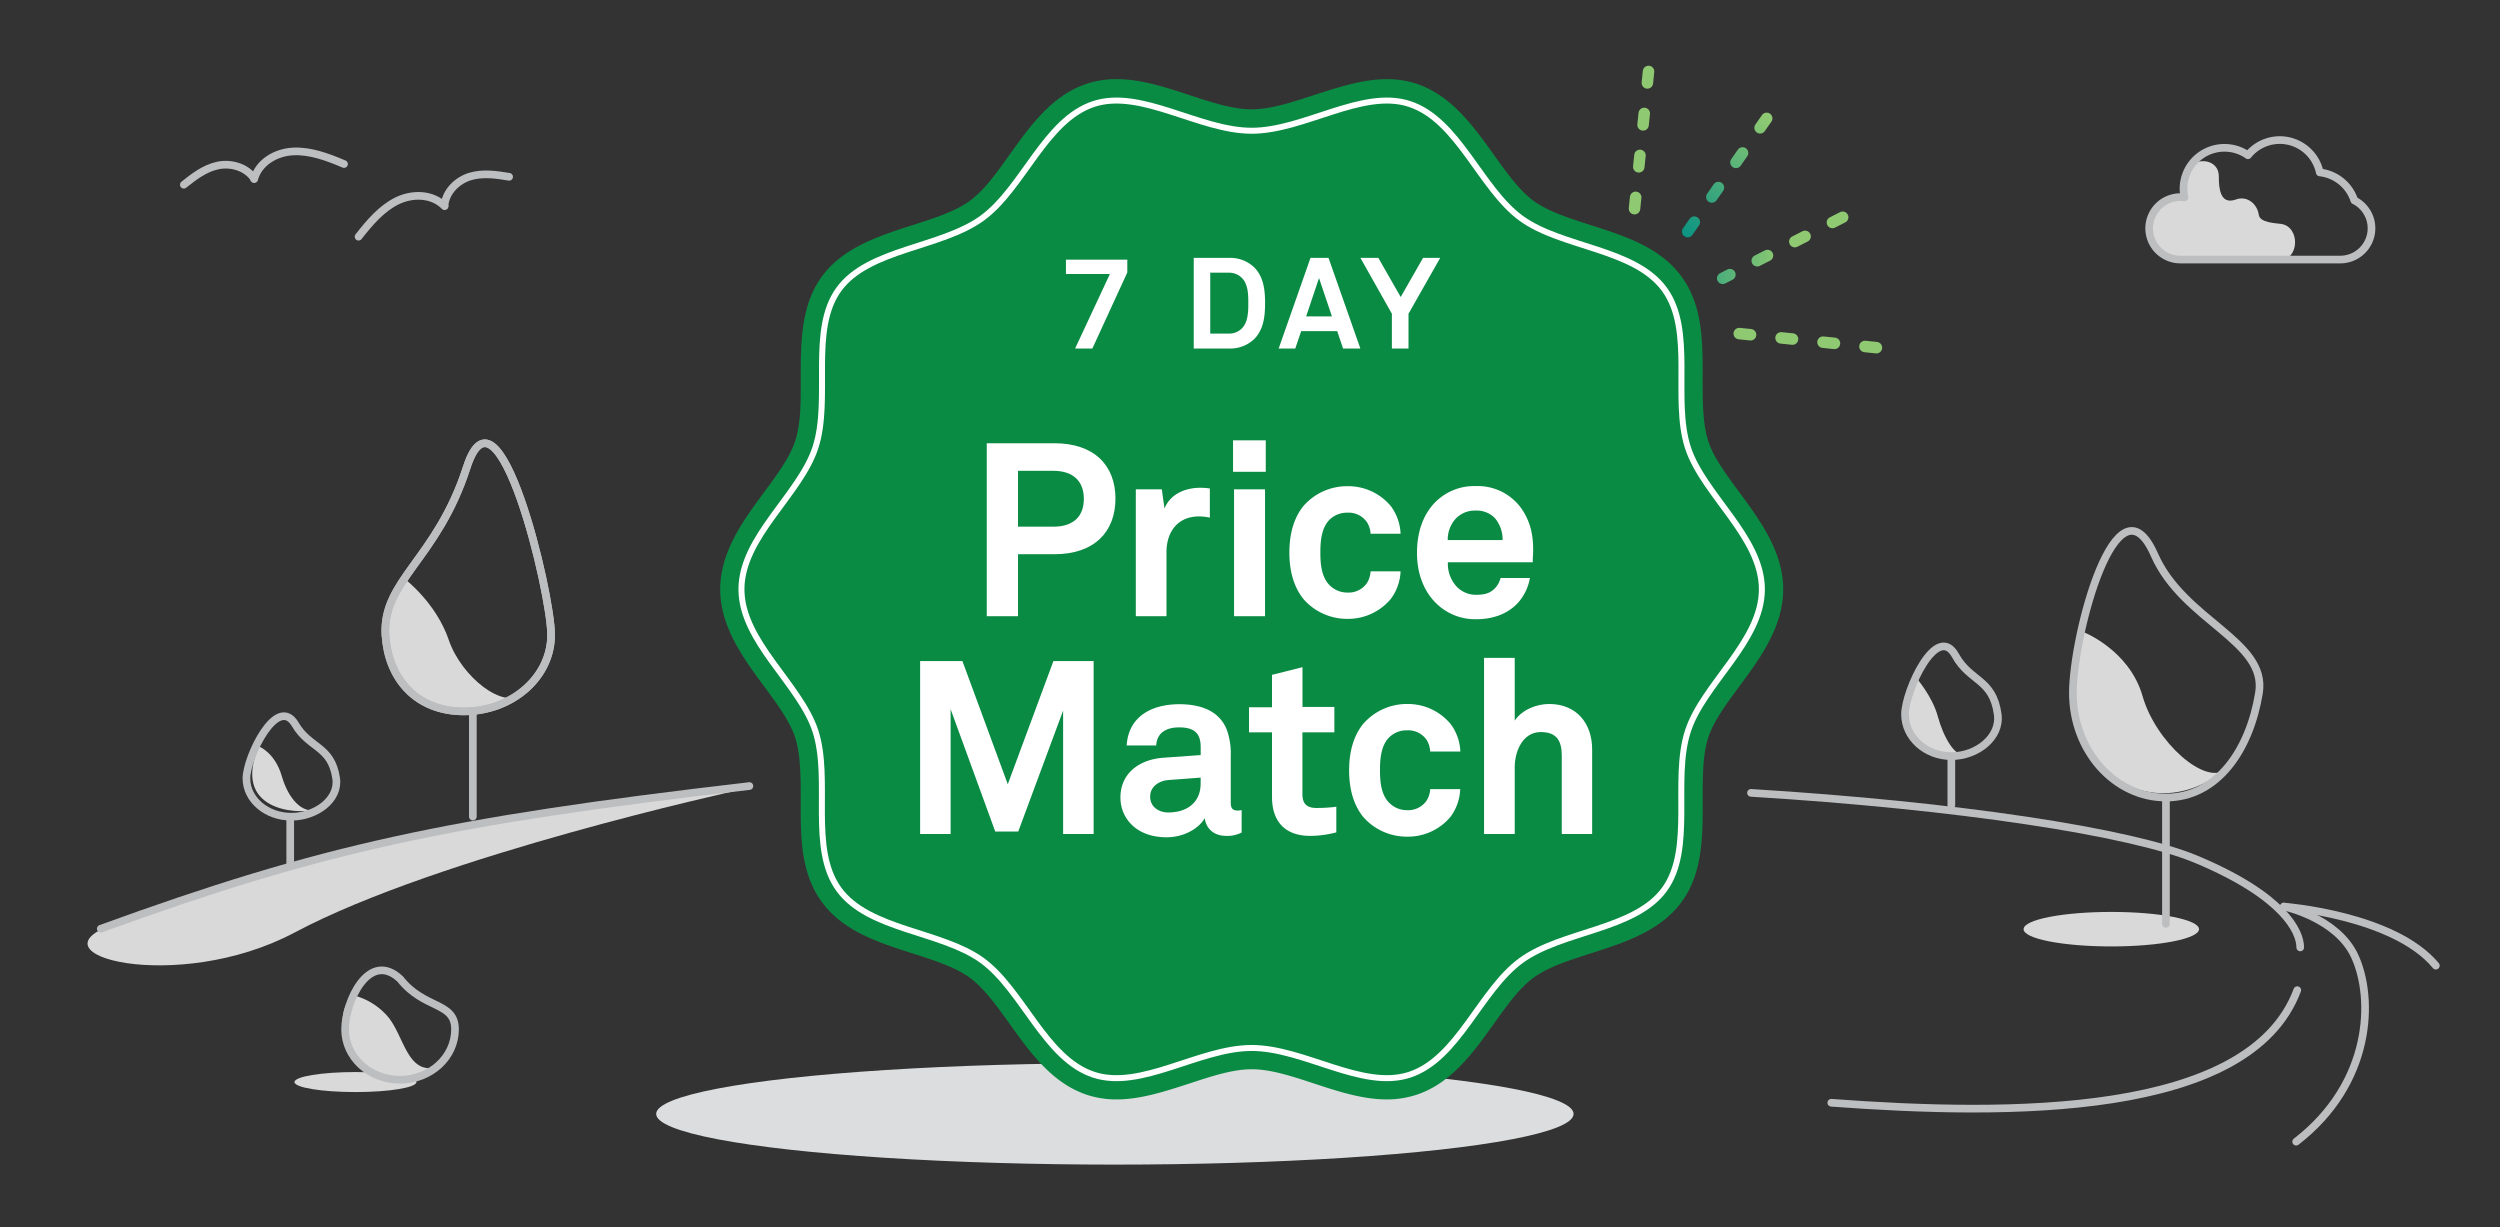 <svg xmlns="http://www.w3.org/2000/svg" xmlns:xlink="http://www.w3.org/1999/xlink" width="652" height="320" viewBox="0 0 652 320"><rect x="0" y="0" width="652" height="320" fill="#333333" stroke="none"/><defs><linearGradient id="a" x1="-8942.87" y1="-10191.82" x2="-8897.05" y2="-10191.82" gradientTransform="matrix(-0.69, -0.44, -0.04, 0.82, -6110.33, 4419.1)" gradientUnits="userSpaceOnUse"><stop offset="0" stop-color="#8fca72"/><stop offset="1" stop-color="#069183"/></linearGradient><linearGradient id="b" x1="-6240.59" y1="-6183.25" x2="-6201.63" y2="-6183.25" gradientTransform="matrix(-0.99, -0.1, -0.1, 0.99, -6347.59, 5605.63)" xlink:href="#a"/><linearGradient id="c" x1="-6144.05" y1="-6245.01" x2="-6105.09" y2="-6245.01" gradientTransform="matrix(-0.1, 0.99, 0.99, 0.1, 6016.19, 6765.86)" xlink:href="#a"/><linearGradient id="d" x1="-5549.29" y1="-7114.22" x2="-5549.29" y2="-7075.01" gradientTransform="matrix(-0.82, -0.57, -0.57, 0.82, -8159.52, 2691.01)" xlink:href="#a"/></defs><path d="M573.5,242.33c0,2.48-10.25,4.5-22.87,4.5s-22.88-2-22.88-4.5,10.24-4.5,22.88-4.5,22.87,2,22.87,4.5" fill="#d9d9d9" fill-rule="evenodd"/><path d="M499.63,176.63s4.31,4.86,5.76,10.23,4.54,10.8,7.15,9.85c-4.21,1.27-20.47-1.42-14.65-15.67" fill="#d9d9d9" fill-rule="evenodd"/><path d="M543.32,164.82s12,4.65,15.46,16.72,16.36,23.39,21.68,19.12c-22.31,17.86-49.06-5.5-37.14-35.84" fill="#d9d9d9" fill-rule="evenodd"/><path d="M103.3,153.65c-12.54,32.26,20.53,38.7,32.91,27.25-4.71,4.35-15.87-4.29-19.17-14S105.58,151,105.58,151Z" fill="#d9d9d9" fill-rule="evenodd"/><path d="M67.5,194.66s4.2,1.55,6,7.78,5.57,9.76,8.78,8.66c-5.17,1.47-21.9.1-14.76-16.44" fill="#d9d9d9" fill-rule="evenodd"/><path d="M477.6,287.6c46.34,3.43,109.1,3.91,121.53-29.37" fill="none" stroke="#bcbec0" stroke-linecap="round" stroke-linejoin="round" stroke-width="2"/><path d="M456.66,206.78c53.58,3.29,99,10.12,116.24,17.38,22.74,9.55,27,18.79,27,22.93" fill="none" stroke="#bcbec0" stroke-linecap="round" stroke-linejoin="round" stroke-width="2"/><line x1="508.91" y1="197.21" x2="508.91" y2="210" fill="none" stroke="#bcbec0" stroke-linecap="round" stroke-linejoin="round" stroke-width="2"/><path d="M521,186.28c.83,6-5.41,10.92-12.08,10.92s-12.09-4.89-12.09-10.92S505.15,162.07,510,171C513.8,177.84,519.72,177,521,186.28Z" fill="none" stroke="#bcbec0" stroke-linecap="round" stroke-linejoin="round" stroke-width="2"/><line x1="564.88" y1="208.5" x2="564.88" y2="240.95" fill="none" stroke="#bcbec0" stroke-linecap="round" stroke-linejoin="round" stroke-width="2"/><path d="M589.14,180.74C586.71,195.6,578.28,208,564.88,208s-24.27-12.22-24.27-27.29,11.47-58.25,21.27-36C569.45,161.93,591.36,167.15,589.14,180.74Z" fill="none" stroke="#bcbec0" stroke-linecap="round" stroke-linejoin="round" stroke-width="2"/><path d="M598.84,297.75c19.82-15.29,20.37-37.41,15.25-48.43-4.66-10-18.45-12.89-18.45-12.89" fill="none" stroke="#bcbec0" stroke-linecap="round" stroke-linejoin="round" stroke-width="2"/><path d="M595.64,236.43s28.68,2.18,39.63,15.41" fill="none" stroke="#bcbec0" stroke-linecap="round" stroke-linejoin="round" stroke-width="2"/><path d="M108.61,282.2c0,1.44-7.12,2.61-15.9,2.61S76.8,283.64,76.8,282.2s7.12-2.61,15.91-2.61,15.9,1.17,15.9,2.61" fill="#d9d9d9" fill-rule="evenodd"/><path d="M192.19,206.17s-77.75,17-115.29,37c-30.77,16.39-70.66,5.73-46.78-2.29,32.28-10.86,53.49-22,141.64-33Z" fill="#d9d9d9" fill-rule="evenodd"/><path d="M195.45,205C116.51,214.17,84,221.23,26.28,242.21" fill="none" stroke="#bcbec0" stroke-linecap="round" stroke-linejoin="round" stroke-width="2"/><path d="M93,259.81a17.48,17.48,0,0,1,7.63,4.75c4.7,4.79,5.29,15.79,13.17,13.78-3,.75-12.15,5.65-18.86.53s-7-16.38-2.89-19.06" fill="#d9d9d9" fill-rule="evenodd"/><path d="M87.67,203c.8,5.52-5.24,10-11.7,10s-11.7-4.47-11.7-10,8.06-22.18,12.78-14C80.7,195.23,86.43,194.5,87.67,203Z" fill="none" stroke="#bcbec0" stroke-linecap="round" stroke-linejoin="round" stroke-width="2"/><line x1="123.32" y1="185.92" x2="123.32" y2="212.97" fill="none" stroke="#bcbec0" stroke-linecap="round" stroke-linejoin="round" stroke-width="2"/><line x1="75.69" y1="213.46" x2="75.69" y2="225.91" fill="none" stroke="#bcbec0" stroke-linecap="round" stroke-linejoin="round" stroke-width="2"/><path d="M100.55,165.75c.69,11,7.83,19.78,20.41,19.78s22.77-8.92,22.77-19.93-13.84-68.88-22-43.72c-7.77,24.06-22.12,29.49-21.22,43.87" fill="none" stroke="#bfbfbf" stroke-linecap="round" stroke-linejoin="round" stroke-width="2" fill-rule="evenodd"/><path d="M100.55,165.75c.69,11,7.83,19.78,20.41,19.78s22.77-8.92,22.77-19.93-13.84-68.88-22-43.72C114,145.94,99.65,151.37,100.55,165.75Z" fill="none" stroke="#bcbec0" stroke-linecap="round" stroke-linejoin="round" stroke-width="2"/><ellipse cx="290.76" cy="290.51" rx="119.63" ry="13.22" fill="#dcddde"/><path d="M361.7,286.73c-6.38,0-12.8-2.11-19-4.15-5.82-1.92-11.32-3.72-16.25-3.72s-10.43,1.8-16.24,3.72c-6.22,2-12.65,4.15-19,4.15a24.57,24.57,0,0,1-7.59-1.15c-9.15-3-14.83-10.9-20.31-18.56-3.45-4.81-6.7-9.35-10.42-12.06s-9.17-4.48-14.87-6.3c-8.91-2.85-18.13-5.79-23.72-13.47s-5.5-17.22-5.47-26.54c0-6,0-11.73-1.44-16.27-1.38-4.25-4.64-8.68-8.1-13.36-5.38-7.28-11.46-15.53-11.46-25.33s6.08-18.06,11.46-25.33c3.46-4.69,6.72-9.12,8.1-13.37,1.48-4.54,1.46-10.24,1.44-16.27,0-9.31,0-19,5.47-26.54S229.07,61.56,238,58.71c5.7-1.82,11.09-3.54,14.88-6.3s7-7.25,10.41-12.06c5.48-7.66,11.16-15.59,20.31-18.56a24.57,24.57,0,0,1,7.59-1.15c6.37,0,12.8,2.12,19,4.16,5.82,1.91,11.31,3.71,16.24,3.71s10.43-1.8,16.25-3.71c6.22-2,12.65-4.15,19-4.15a24.62,24.62,0,0,1,7.59,1.14c9.15,3,14.82,10.9,20.31,18.56,3.44,4.81,6.7,9.36,10.41,12.06s9.17,4.48,14.87,6.3c8.92,2.85,18.14,5.8,23.72,13.47s5.5,17.23,5.47,26.55c0,6,0,11.72,1.44,16.27,1.38,4.24,4.65,8.67,8.11,13.36,5.37,7.27,11.46,15.52,11.46,25.33S459,171.74,453.62,179c-3.46,4.68-6.73,9.11-8.11,13.36-1.47,4.54-1.46,10.24-1.44,16.27,0,9.32.06,18.95-5.47,26.54s-14.8,10.62-23.72,13.47c-5.7,1.82-11.08,3.55-14.87,6.3s-7,7.25-10.41,12.06c-5.49,7.67-11.16,15.59-20.31,18.56A24.62,24.62,0,0,1,361.7,286.73Z" fill="#0a8b44"/><path d="M459.5,153.69c0,13.62-15.31,24.67-19.3,37-4.14,12.75,1.61,30.65-6.11,41.26s-26.65,10.74-37.37,18.54-16.41,25.68-29.16,29.82c-12.3,4-27.5-7-41.13-7s-28.83,11-41.13,7c-12.74-4.14-18.55-22.1-29.16-29.82s-29.57-7.83-37.36-18.54-2-28.51-6.11-41.26c-4-12.29-19.3-23.34-19.3-37s15.3-24.67,19.3-37c4.13-12.75-1.61-30.65,6.11-41.25s26.65-10.75,37.36-18.54S272.56,31.24,285.3,27.1c12.3-4,27.51,7,41.13,7s28.84-11,41.13-7c12.75,4.14,18.56,22.11,29.16,29.83s29.57,7.82,37.37,18.54,2,28.51,6.11,41.25C444.19,129,459.5,140.06,459.5,153.69Z" fill="none" stroke="#fff" stroke-miterlimit="10" stroke-width="1.56"/><path d="M275,144.54H265.5V160.7h-8.15V115.6H275c10.37,0,15.91,5.79,15.91,14.44S285.4,144.54,275,144.54Zm-.31-21.75H265.5v14.57h9.22c5.47,0,7.95-2.93,7.95-7.25S280.19,122.79,274.72,122.79Z" fill="#fff"/><path d="M312.75,134.68c-5.6,0-8.53,4-8.53,9.35V160.7h-8V127.62H303l.7,5c1.53-3.82,5.47-5.41,9.35-5.41a15.93,15.93,0,0,1,2.48.19V135A13.38,13.38,0,0,0,312.75,134.68Z" fill="#fff"/><path d="M321.58,123.05v-8.21h8.53v8.21Zm.26,37.65V127.62h8.08V160.7Z" fill="#fff"/><path d="M362.73,156.18a14.48,14.48,0,0,1-11.32,5.22,15.07,15.07,0,0,1-11.51-5.22c-2.48-3.11-3.63-7.25-3.63-12.08s1.15-9,3.63-12.09a15.1,15.1,0,0,1,11.51-5.21A14.47,14.47,0,0,1,362.73,132a12.88,12.88,0,0,1,2.54,7.19h-7.82a6.32,6.32,0,0,0-.95-3,5.78,5.78,0,0,0-5.09-2.48,6.47,6.47,0,0,0-4.83,2c-1.91,2.1-2.23,5.28-2.23,8.4s.32,6.23,2.23,8.33a6.51,6.51,0,0,0,4.83,2.1,5.8,5.8,0,0,0,5.09-2.48,6.39,6.39,0,0,0,.95-3.06h7.82A12.85,12.85,0,0,1,362.73,156.18Z" fill="#fff"/><path d="M399.74,146.64H377.61a8.75,8.75,0,0,0,2.42,6.49,7,7,0,0,0,4.89,2c2.29,0,3.69-.44,4.84-1.59a6,6,0,0,0,1.59-2.8H399a13.1,13.1,0,0,1-2.8,6.11c-2.8,3.31-6.93,4.64-11.13,4.64a14.44,14.44,0,0,1-10.43-4.07c-3.31-3.18-5.09-7.82-5.09-13.23s1.59-10,4.77-13.22a14.32,14.32,0,0,1,10.56-4.2,14,14,0,0,1,12.08,6.1c2.42,3.63,3,7.38,2.87,11.52C399.81,144.42,399.74,145.94,399.74,146.64Zm-9.92-11.57a6.61,6.61,0,0,0-5-1.91,6.81,6.81,0,0,0-5.54,2.54,8.12,8.12,0,0,0-1.71,5.15h14.31A8.63,8.63,0,0,0,389.82,135.07Z" fill="#fff"/><path d="M277.26,217.5V185.32l-11.7,31.54h-6l-11.64-31.92V217.5h-7.95V172.41H251l11.83,32.12,11.9-32.12h10.49V217.5Z" fill="#fff"/><path d="M319.8,218c-3.43,0-5.34-2.16-5.59-4.64-1.53,2.67-5.35,5-10,5-7.89,0-12-5-12-10.37,0-6.3,4.9-9.92,11.2-10.37l9.73-.7v-2c0-3.12-1.08-5.22-5.6-5.22-3.69,0-5.85,1.66-6,4.71h-7.7c.45-7.44,6.36-10.75,13.74-10.75,5.66,0,10.49,1.78,12.4,6.74a18.26,18.26,0,0,1,1,6.68V209.3c0,1.52.5,2.09,1.84,2.09a5.11,5.11,0,0,0,1-.12v5.85A8.1,8.1,0,0,1,319.8,218Zm-6.67-15.2-8.4.63c-2.42.2-4.77,1.66-4.77,4.33s2.23,4.13,4.71,4.13c5,0,8.46-2.67,8.46-7.57Z" fill="#fff"/><path d="M341.74,218c-6.67,0-10-3.82-10-10.18V191h-6v-6.55h6V176l7.95-2v10.37H348V191h-8.33v16.09c0,2.54,1.14,3.63,3.69,3.63a40.54,40.54,0,0,0,5.15-.32v6.68A27.12,27.12,0,0,1,341.74,218Z" fill="#fff"/><path d="M378.31,213A14.44,14.44,0,0,1,367,218.2,15.09,15.09,0,0,1,355.48,213c-2.48-3.11-3.63-7.25-3.63-12.08s1.15-9,3.63-12.08A15.09,15.09,0,0,1,367,183.6a14.48,14.48,0,0,1,11.32,5.22,12.85,12.85,0,0,1,2.54,7.18H373a6.39,6.39,0,0,0-.95-3.05,5.8,5.8,0,0,0-5.09-2.48,6.44,6.44,0,0,0-4.83,2c-1.91,2.09-2.23,5.27-2.23,8.39s.32,6.23,2.23,8.33a6.47,6.47,0,0,0,4.83,2.1,5.8,5.8,0,0,0,5.09-2.48,6.35,6.35,0,0,0,.95-3h7.82A12.82,12.82,0,0,1,378.31,213Z" fill="#fff"/><path d="M407.31,217.5V197.08c0-3.81-1.27-6.16-5.47-6.16-4.77,0-6.8,5.08-6.8,9.15V217.5h-8V171.58h8v16.35c1.9-2.8,5.59-4.33,9-4.33,7.06,0,11.19,5,11.19,11.83V217.5Z" fill="#fff"/><path d="M284.89,90.89h-4.5l9.07-19.43H278V67.72h16v3.34Z" fill="#fff"/><path d="M327.16,88.36a9,9,0,0,1-6.63,2.53h-9.2V67.26h9.2a9,9,0,0,1,6.63,2.53c2.44,2.5,2.77,6,2.77,9.27S329.6,85.86,327.16,88.36Zm-3.3-15.9a4.67,4.67,0,0,0-3.33-1.34h-4.9V87h4.9a4.66,4.66,0,0,0,3.33-1.33c1.67-1.67,1.7-4.47,1.7-6.63S325.53,74.12,323.86,72.46Z" fill="#fff"/><path d="M350.28,90.89l-1.54-4.53h-9.39l-1.54,4.53h-4.33l8.3-23.63h4.7l8.3,23.63ZM344,72.52l-3.36,10h6.73Z" fill="#fff"/><path d="M367.34,81.82v9.07H363V81.82l-8.2-14.56h4.67l5.83,10.2,5.83-10.2h4.47Z" fill="#fff"/><path d="M564.23,52.18c1.17-.58,3.51-.58,5.26-1.17.28-.09.36-6.16.6-6.28,1.78-3.89,8.66-3.7,8.58,1.38,0,2.82.28,7.44,4.48,5.91,2.94-1.07,5.55,1.2,5.94,4,.29,2.06,4.27,2.16,5.82,2.38,5,.69,5,9.59-.83,9.59-5.57,0-10.91-.42-16.47-.38-4.32,0-11.12,1-14.56-2C558.37,61.55,559.62,55.25,564.23,52.18Z" fill="#d9d9d9"/><path d="M614,52.26a10.69,10.69,0,0,0-9-7.29,10.67,10.67,0,0,0-18.73-4.48,10.49,10.49,0,0,0-2.69-1.37,10.68,10.68,0,0,0-13.55,6.67,10.56,10.56,0,0,0-.32,5.69,8.14,8.14,0,1,0-1.11,16.21h41.69A8.15,8.15,0,0,0,614,52.26Z" fill="none" stroke="#bcbec0" stroke-linecap="round" stroke-linejoin="round" stroke-width="2"/><path d="M93.51,61.73c2.87-3.68,6-7.34,10-9.32s9.2-1.93,12.45,1.36" fill="none" stroke="#bcbec0" stroke-linecap="round" stroke-linejoin="round" stroke-width="2"/><path d="M115.92,53.61c.34-3.72,3.41-6.59,6.7-7.58s6.79-.48,10.16.08" fill="none" stroke="#bcbec0" stroke-linecap="round" stroke-linejoin="round" stroke-width="2"/><path d="M89.72,42.78c-4.29-1.82-8.78-3.5-13.26-3.28s-8.95,2.78-10.18,7.22" fill="none" stroke="#bcbec0" stroke-linecap="round" stroke-linejoin="round" stroke-width="2"/><path d="M66.27,46.55c-2.12-3.08-6.18-4.1-9.53-3.37s-6.14,2.87-8.8,5" fill="none" stroke="#bcbec0" stroke-linecap="round" stroke-linejoin="round" stroke-width="2"/><path d="M118.67,268.46c0,7.26-6.43,13.14-14.36,13.14S90,275.72,90,268.46s6.25-20.75,14.36-13.14C110.68,263.33,118.67,261.2,118.67,268.46Z" fill="none" stroke="#bcbec0" stroke-linecap="round" stroke-linejoin="round" stroke-width="2"/><line x1="480.57" y1="56.66" x2="449.28" y2="72.58" fill="none" stroke-linecap="round" stroke-linejoin="round" stroke-width="3" stroke-dasharray="3 8" stroke="url(#a)"/><line x1="489.37" y1="90.67" x2="453.6" y2="87" fill="none" stroke-linecap="round" stroke-linejoin="round" stroke-width="3" stroke-dasharray="3 8" stroke="url(#b)"/><line x1="429.94" y1="18.64" x2="426.28" y2="54.42" fill="none" stroke-linecap="round" stroke-linejoin="round" stroke-width="3" stroke-dasharray="3 8" stroke="url(#c)"/><line x1="460.75" y1="30.87" x2="440.04" y2="60.57" fill="none" stroke-linecap="round" stroke-linejoin="round" stroke-width="3" stroke-dasharray="3 8" stroke="url(#d)"/></svg>